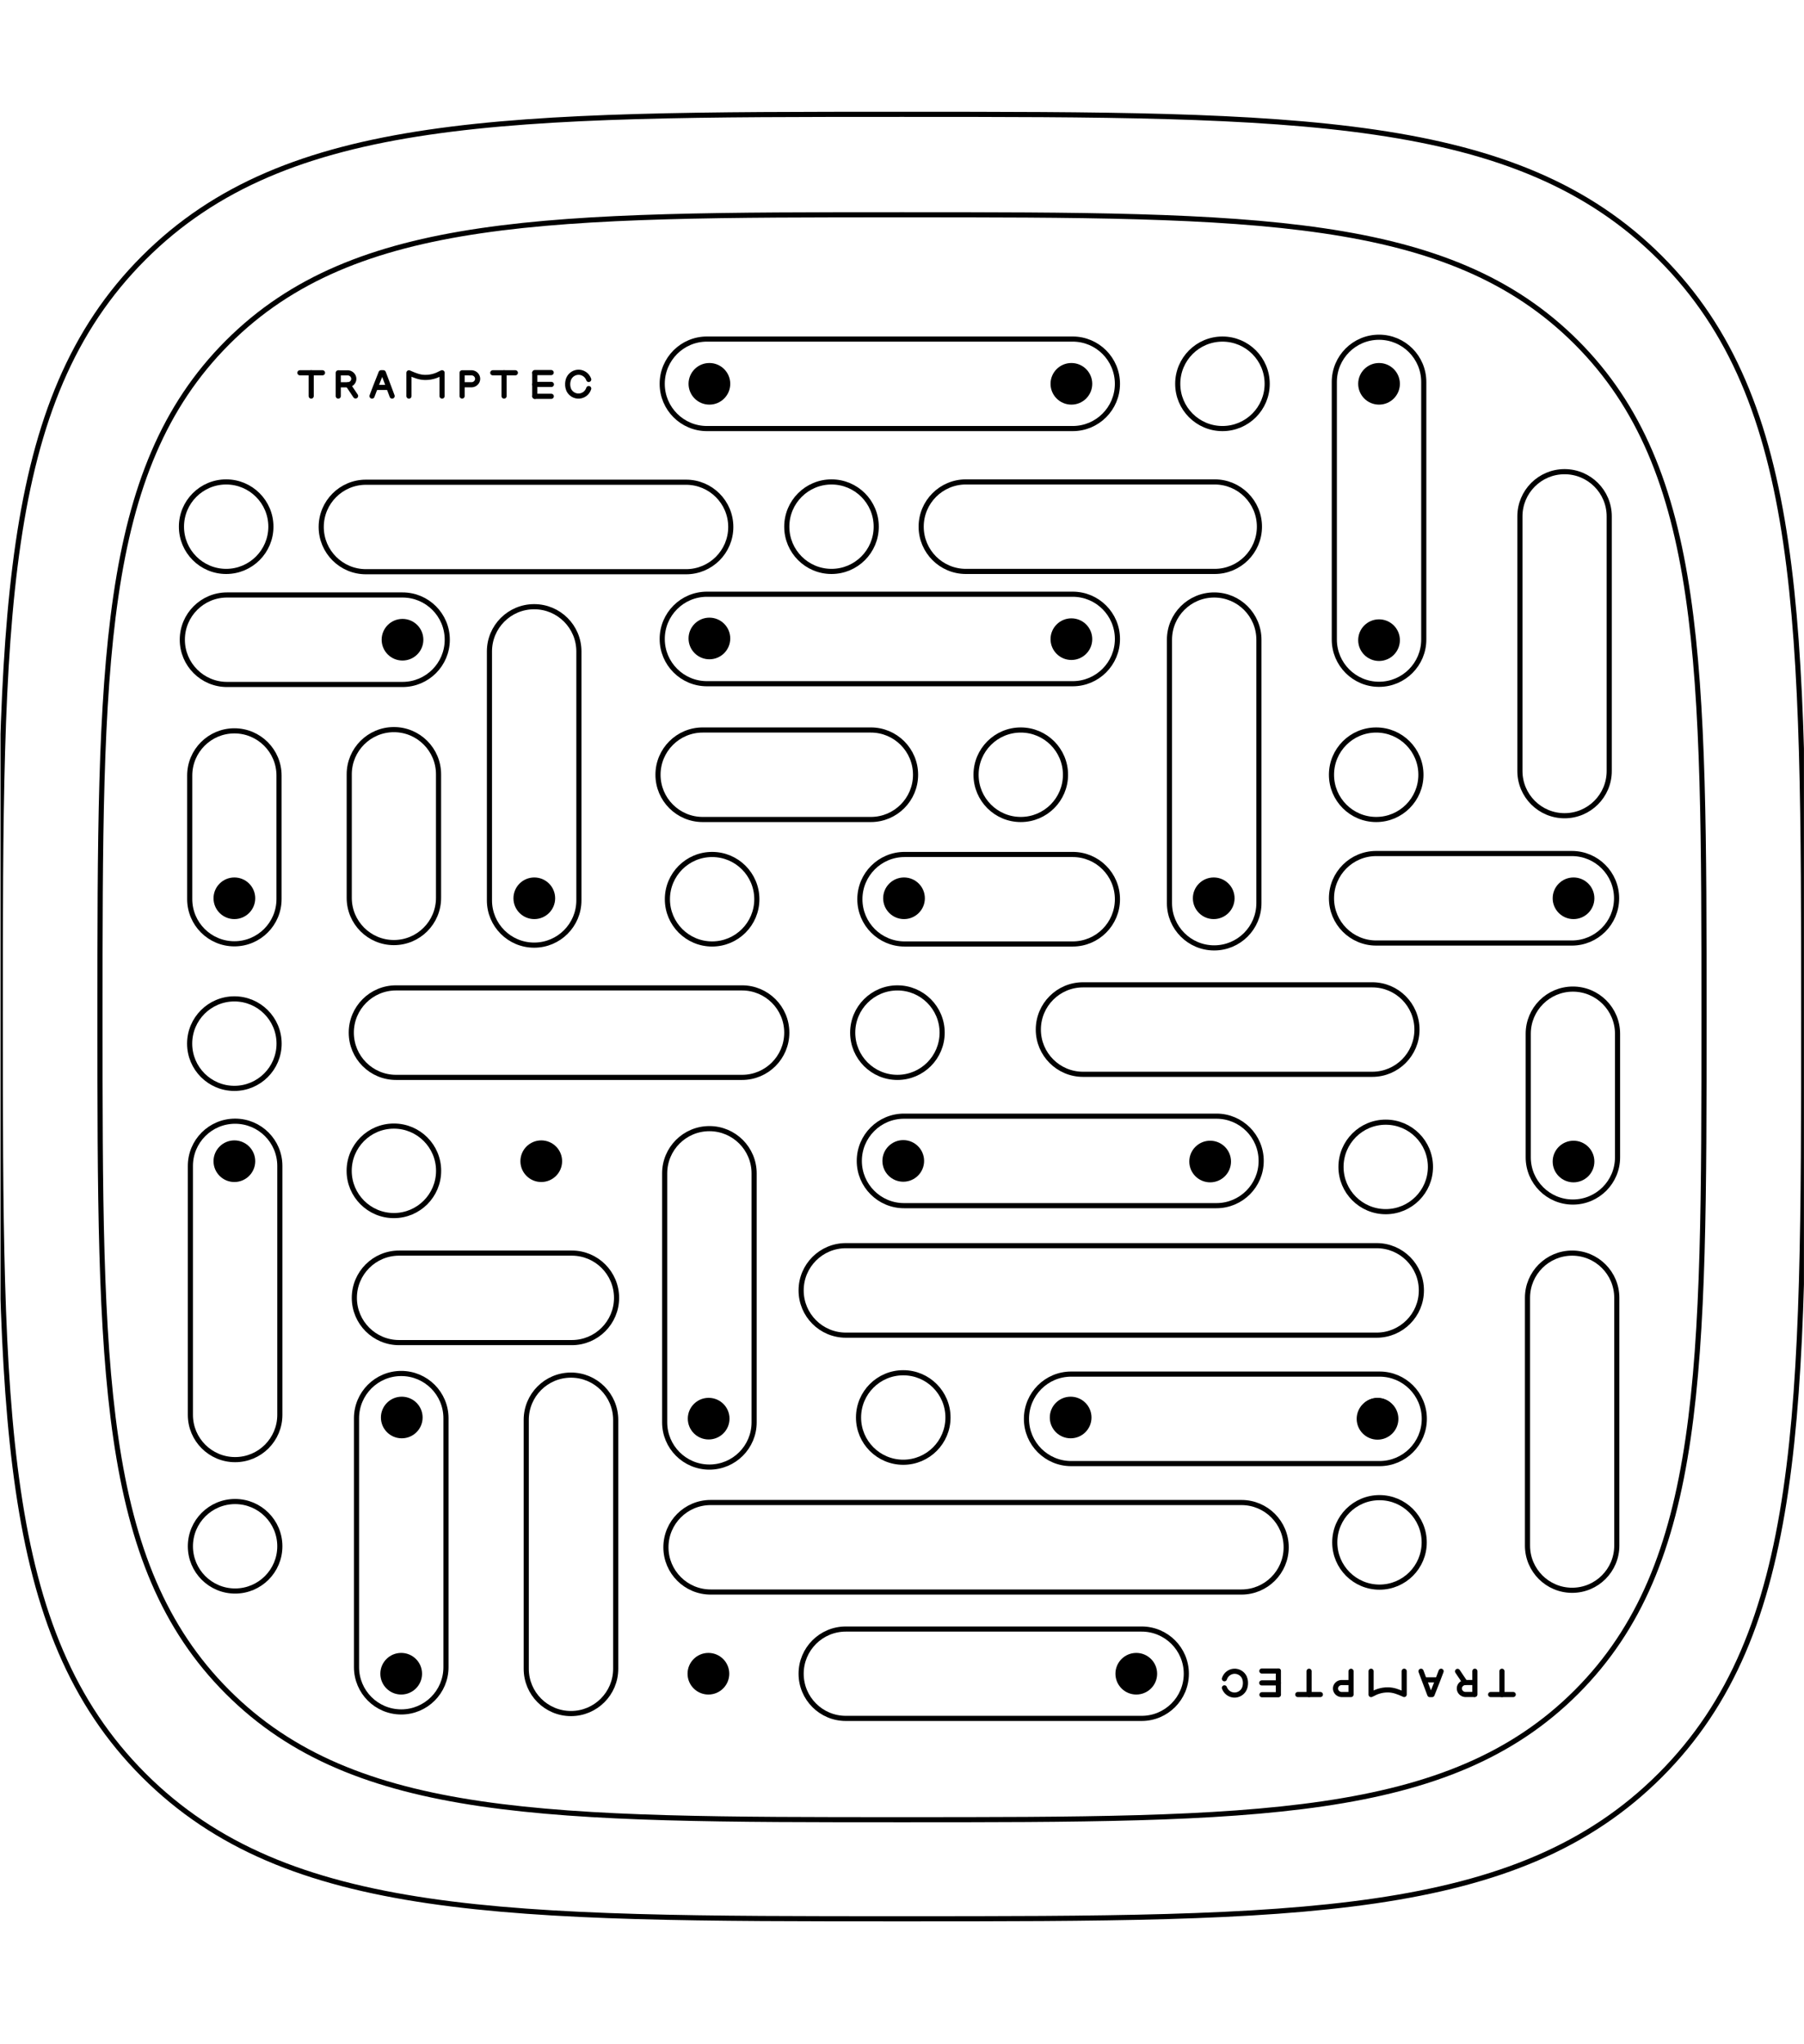 <svg width="3188" height="3610" viewBox="0 0 3188 3610" fill="none" xmlns="http://www.w3.org/2000/svg">
<g clip-path="url(#clip0_2341_220)">
<path d="M2448.83 2140.03C2492.48 2140.03 2527.86 2104.65 2527.86 2061C2527.86 2017.35 2492.48 1981.97 2448.83 1981.97C2405.18 1981.97 2369.8 2017.35 2369.8 2061C2369.8 2104.65 2405.18 2140.03 2448.83 2140.03Z" stroke="black" stroke-width="9.07" stroke-linecap="round" stroke-linejoin="round"/>
<path d="M2437.81 2803.18C2481.46 2803.18 2516.84 2767.8 2516.84 2724.15C2516.84 2680.5 2481.46 2645.12 2437.81 2645.12C2394.16 2645.12 2358.78 2680.5 2358.78 2724.15C2358.78 2767.8 2394.16 2803.18 2437.81 2803.18Z" stroke="black" stroke-width="9.07" stroke-linecap="round" stroke-linejoin="round"/>
<path d="M1596.22 2582.61C1639.87 2582.61 1675.25 2547.23 1675.25 2503.58C1675.25 2459.93 1639.87 2424.55 1596.22 2424.55C1552.57 2424.55 1517.19 2459.93 1517.19 2503.58C1517.19 2547.23 1552.57 2582.61 1596.22 2582.61Z" stroke="black" stroke-width="9.07" stroke-linecap="round" stroke-linejoin="round"/>
<path d="M2432.01 1447.39C2475.66 1447.39 2511.04 1412.01 2511.04 1368.36C2511.04 1324.71 2475.66 1289.33 2432.01 1289.33C2388.36 1289.33 2352.98 1324.71 2352.98 1368.36C2352.98 1412.01 2388.36 1447.39 2432.01 1447.39Z" stroke="black" stroke-width="9.07" stroke-linecap="round" stroke-linejoin="round"/>
<path d="M1258.44 1667.23C1302.09 1667.23 1337.47 1631.85 1337.47 1588.2C1337.47 1544.55 1302.09 1509.17 1258.44 1509.17C1214.79 1509.17 1179.41 1544.55 1179.41 1588.2C1179.41 1631.85 1214.79 1667.23 1258.44 1667.23Z" stroke="black" stroke-width="9.07" stroke-linecap="round" stroke-linejoin="round"/>
<path d="M696.07 2146.94C739.717 2146.94 775.1 2111.56 775.1 2067.91C775.1 2024.26 739.717 1988.88 696.07 1988.88C652.423 1988.88 617.04 2024.26 617.04 2067.91C617.04 2111.56 652.423 2146.94 696.07 2146.94Z" stroke="black" stroke-width="9.07" stroke-linecap="round" stroke-linejoin="round"/>
<path d="M1585.91 1902.88C1629.56 1902.88 1664.94 1867.5 1664.94 1823.85C1664.94 1780.2 1629.56 1744.82 1585.91 1744.82C1542.26 1744.82 1506.88 1780.2 1506.88 1823.85C1506.88 1867.5 1542.26 1902.88 1585.91 1902.88Z" stroke="black" stroke-width="9.07" stroke-linecap="round" stroke-linejoin="round"/>
<path d="M414.18 1922.28C457.827 1922.28 493.21 1886.9 493.21 1843.25C493.21 1799.6 457.827 1764.22 414.18 1764.22C370.533 1764.22 335.15 1799.6 335.15 1843.25C335.15 1886.9 370.533 1922.28 414.18 1922.28Z" stroke="black" stroke-width="9.07" stroke-linecap="round" stroke-linejoin="round"/>
<path d="M415.49 2810.05C459.137 2810.05 494.52 2774.67 494.52 2731.02C494.52 2687.37 459.137 2651.99 415.49 2651.99C371.843 2651.99 336.46 2687.37 336.46 2731.02C336.46 2774.67 371.843 2810.05 415.49 2810.05Z" stroke="black" stroke-width="9.07" stroke-linecap="round" stroke-linejoin="round"/>
<path d="M1803.89 1447.39C1847.54 1447.39 1882.92 1412.01 1882.92 1368.36C1882.92 1324.71 1847.54 1289.33 1803.89 1289.33C1760.24 1289.33 1724.86 1324.71 1724.86 1368.36C1724.86 1412.01 1760.24 1447.39 1803.89 1447.39Z" stroke="black" stroke-width="9.07" stroke-linecap="round" stroke-linejoin="round"/>
<path d="M2160.31 756.931C2203.96 756.931 2239.34 721.548 2239.34 677.901C2239.34 634.254 2203.96 598.871 2160.31 598.871C2116.66 598.871 2081.28 634.254 2081.28 677.901C2081.28 721.548 2116.66 756.931 2160.31 756.931Z" stroke="black" stroke-width="9.07" stroke-linecap="round" stroke-linejoin="round"/>
<path d="M399.69 1009.25C443.337 1009.25 478.72 973.867 478.72 930.22C478.72 886.573 443.337 851.19 399.69 851.19C356.043 851.19 320.66 886.573 320.66 930.22C320.66 973.867 356.043 1009.25 399.69 1009.25Z" stroke="black" stroke-width="9.07" stroke-linecap="round" stroke-linejoin="round"/>
<path d="M1469.42 1009.25C1513.07 1009.25 1548.45 973.867 1548.45 930.22C1548.45 886.573 1513.07 851.19 1469.42 851.19C1425.77 851.19 1390.39 886.573 1390.39 930.22C1390.39 973.867 1425.77 1009.25 1469.42 1009.25Z" stroke="black" stroke-width="9.07" stroke-linecap="round" stroke-linejoin="round"/>
<path d="M615.13 679.621C619.54 686.191 623.95 692.751 628.36 699.321" stroke="black" stroke-width="9.07" stroke-linecap="round" stroke-linejoin="round"/>
<path d="M974.39 678.971H945.03" stroke="black" stroke-width="9.07" stroke-linecap="round" stroke-linejoin="round"/>
<path d="M945.2 699.96H974.22" stroke="black" stroke-width="9.07" stroke-linecap="round" stroke-linejoin="round"/>
<path d="M663.55 684.261H686.91" stroke="black" stroke-width="9.07" stroke-miterlimit="10"/>
<path d="M549.95 658.4V699.53" stroke="black" stroke-width="9.07" stroke-linecap="round" stroke-linejoin="round"/>
<path d="M597.78 658.5V699.54" stroke="black" stroke-width="9.07" stroke-linecap="round" stroke-linejoin="round"/>
<path d="M529.99 658.4H569.9" stroke="black" stroke-width="9.07" stroke-linecap="round" stroke-linejoin="round"/>
<path d="M890.77 658.4V699.53" stroke="black" stroke-width="9.07" stroke-linecap="round" stroke-linejoin="round"/>
<path d="M870.82 658.4H910.73" stroke="black" stroke-width="9.07" stroke-linecap="round" stroke-linejoin="round"/>
<path d="M945.02 658.92V699.96" stroke="black" stroke-width="9.07" stroke-linecap="round" stroke-linejoin="round"/>
<path d="M945.02 658.051H974.04" stroke="black" stroke-width="9.07" stroke-linecap="round" stroke-linejoin="round"/>
<path d="M597.78 658.5H615.13C621.19 658.98 625.65 664.25 625.22 669.88C624.83 674.95 620.56 679.22 615.13 679.62H599.29" stroke="black" stroke-width="9.07" stroke-linejoin="round"/>
<path d="M722.69 699.571V658.461C723.47 658.841 724.62 659.371 726.01 659.971C732.96 662.951 741.15 666.481 751.11 666.621C764.1 666.801 773.65 662.221 777.72 659.971C778.88 659.431 780.04 658.891 781.21 658.351V699.541" stroke="black" stroke-width="9.07" stroke-linecap="round" stroke-linejoin="round"/>
<path d="M818.14 679.551H833.98C839.41 679.161 843.69 674.881 844.07 669.811C844.5 664.181 840.04 658.911 833.98 658.431H816.63V699.471" stroke="black" stroke-width="9.07" stroke-linecap="round" stroke-linejoin="round"/>
<path d="M657.44 699.541L663.55 683.401C666.85 675.041 670.16 666.671 673.46 658.311C674.78 658.311 676.11 658.311 677.43 658.311C680.52 666.431 683.6 674.581 686.67 682.761C688.77 688.361 690.86 693.951 692.94 699.531" stroke="black" stroke-width="9.07" stroke-linecap="round" stroke-linejoin="round"/>
<path d="M1040.36 670.201C1037.78 662.891 1031.03 657.851 1023.36 657.481C1015.44 657.101 1008.05 661.761 1004.93 669.131C1004.06 671.391 1002.88 675.371 1003.21 680.371C1003.44 683.901 1004.34 686.741 1005.13 688.681C1008.45 695.661 1015.68 699.961 1023.36 699.521C1031.19 699.071 1037.98 693.781 1040.36 686.271" stroke="black" stroke-width="9.07" stroke-linecap="round" stroke-linejoin="round"/>
<path d="M2589.02 2971.65C2584.61 2965.08 2580.2 2958.52 2575.79 2951.95" stroke="black" stroke-width="9.07" stroke-linecap="round" stroke-linejoin="round"/>
<path d="M2229.76 2972.3C2239.55 2972.3 2249.33 2972.3 2259.12 2972.3" stroke="black" stroke-width="9.07" stroke-linecap="round" stroke-linejoin="round"/>
<path d="M2258.95 2951.31C2249.28 2951.31 2239.6 2951.31 2229.93 2951.31" stroke="black" stroke-width="9.07" stroke-linecap="round" stroke-linejoin="round"/>
<path d="M2540.59 2967.01H2517.24" stroke="black" stroke-width="9.07" stroke-miterlimit="10"/>
<path d="M2654.2 2992.86V2951.73" stroke="black" stroke-width="9.07" stroke-linecap="round" stroke-linejoin="round"/>
<path d="M2606.37 2992.77V2951.73" stroke="black" stroke-width="9.07" stroke-linecap="round" stroke-linejoin="round"/>
<path d="M2674.16 2992.86H2634.25" stroke="black" stroke-width="9.07" stroke-linecap="round" stroke-linejoin="round"/>
<path d="M2313.38 2992.86C2313.38 2979.15 2313.38 2965.44 2313.38 2951.73" stroke="black" stroke-width="9.07" stroke-linecap="round" stroke-linejoin="round"/>
<path d="M2333.33 2992.86H2293.42" stroke="black" stroke-width="9.07" stroke-linecap="round" stroke-linejoin="round"/>
<path d="M2259.12 2992.35C2259.12 2978.67 2259.12 2964.99 2259.12 2951.31" stroke="black" stroke-width="9.07" stroke-linecap="round" stroke-linejoin="round"/>
<path d="M2259.12 2993.22C2249.45 2993.22 2239.77 2993.22 2230.1 2993.22" stroke="black" stroke-width="9.07" stroke-linecap="round" stroke-linejoin="round"/>
<path d="M2606.37 2992.77H2589.02C2582.96 2992.29 2578.5 2987.02 2578.93 2981.39C2579.32 2976.32 2583.59 2972.05 2589.02 2971.65C2594.3 2971.65 2599.58 2971.65 2604.86 2971.65" stroke="black" stroke-width="9.07" stroke-linejoin="round"/>
<path d="M2481.46 2951.7V2992.81C2480.68 2992.43 2479.53 2991.9 2478.14 2991.3C2471.19 2988.32 2463 2984.79 2453.04 2984.65C2440.05 2984.47 2430.5 2989.05 2426.43 2991.3C2425.27 2991.84 2424.11 2992.38 2422.94 2992.92C2422.94 2979.19 2422.94 2965.46 2422.94 2951.73" stroke="black" stroke-width="9.07" stroke-linecap="round" stroke-linejoin="round"/>
<path d="M2386.01 2971.72H2370.17C2364.74 2972.11 2360.46 2976.39 2360.08 2981.46C2359.65 2987.09 2364.11 2992.36 2370.17 2992.84H2387.52V2951.8" stroke="black" stroke-width="9.07" stroke-linecap="round" stroke-linejoin="round"/>
<path d="M2546.7 2951.73L2540.59 2967.87C2537.29 2976.23 2533.98 2984.6 2530.68 2992.96C2529.36 2992.96 2528.03 2992.96 2526.71 2992.96C2523.62 2984.84 2520.54 2976.69 2517.47 2968.51C2515.37 2962.91 2513.28 2957.32 2511.2 2951.74" stroke="black" stroke-width="9.07" stroke-linecap="round" stroke-linejoin="round"/>
<path d="M2163.79 2981.07C2166.37 2988.38 2173.12 2993.42 2180.79 2993.79C2188.71 2994.17 2196.1 2989.51 2199.22 2982.14C2200.09 2979.88 2201.27 2975.9 2200.94 2970.9C2200.71 2967.37 2199.81 2964.53 2199.02 2962.59C2195.7 2955.61 2188.47 2951.31 2180.79 2951.75C2172.96 2952.2 2166.17 2957.49 2163.79 2965" stroke="black" stroke-width="9.07" stroke-linecap="round" stroke-linejoin="round"/>
<path d="M2434.37 2538.3C2453.55 2538.3 2469.09 2522.76 2469.09 2503.58C2469.09 2484.4 2453.55 2468.86 2434.37 2468.86C2415.19 2468.86 2399.65 2484.4 2399.65 2503.58C2399.65 2522.76 2415.19 2538.3 2434.37 2538.3Z" fill="black"/>
<path d="M1895.66 598.86H1249.28C1205.63 598.86 1170.25 634.243 1170.25 677.89V677.9C1170.25 721.547 1205.63 756.93 1249.28 756.93H1895.66C1939.31 756.93 1974.69 721.547 1974.69 677.9V677.89C1974.69 634.243 1939.31 598.86 1895.66 598.86Z" stroke="black" stroke-width="9.07" stroke-miterlimit="10"/>
<path d="M1895.68 1049.51H1249.3C1205.65 1049.51 1170.27 1084.89 1170.27 1128.54V1128.55C1170.27 1172.2 1205.65 1207.58 1249.3 1207.58H1895.68C1939.33 1207.58 1974.71 1172.2 1974.71 1128.55V1128.54C1974.71 1084.89 1939.33 1049.51 1895.68 1049.51Z" stroke="black" stroke-width="9.07" stroke-miterlimit="10"/>
<path d="M1311.36 1744.81H699.83C656.183 1744.81 620.8 1780.19 620.8 1823.84V1823.85C620.8 1867.5 656.183 1902.88 699.83 1902.88H1311.36C1355.01 1902.88 1390.39 1867.5 1390.39 1823.85V1823.84C1390.39 1780.19 1355.01 1744.81 1311.36 1744.81Z" stroke="black" stroke-width="9.07" stroke-miterlimit="10"/>
<path d="M2425 1739.38H1913.95C1870.3 1739.38 1834.92 1774.76 1834.92 1818.41V1818.42C1834.92 1862.07 1870.3 1897.45 1913.95 1897.45H2425C2468.65 1897.45 2504.03 1862.07 2504.03 1818.42V1818.41C2504.03 1774.76 2468.65 1739.38 2425 1739.38Z" stroke="black" stroke-width="9.07" stroke-miterlimit="10"/>
<path d="M2437.98 2426.91H1892.98C1849.33 2426.91 1813.95 2462.29 1813.95 2505.94V2505.95C1813.95 2549.6 1849.33 2584.98 1892.98 2584.98H2437.98C2481.63 2584.98 2517.01 2549.6 2517.01 2505.95V2505.94C2517.01 2462.29 2481.63 2426.91 2437.98 2426.91Z" stroke="black" stroke-width="9.07" stroke-miterlimit="10"/>
<path d="M2432.81 2200.08H1494.77C1451.12 2200.08 1415.74 2235.46 1415.74 2279.11V2279.12C1415.74 2322.77 1451.12 2358.15 1494.77 2358.15H2432.81C2476.46 2358.15 2511.84 2322.77 2511.84 2279.12V2279.11C2511.84 2235.46 2476.46 2200.08 2432.81 2200.08Z" stroke="black" stroke-width="9.07" stroke-miterlimit="10"/>
<path d="M2193.88 2653.74H1255.84C1212.19 2653.74 1176.81 2689.12 1176.81 2732.77V2732.78C1176.81 2776.43 1212.19 2811.81 1255.84 2811.81H2193.88C2237.53 2811.81 2272.91 2776.43 2272.91 2732.78V2732.77C2272.91 2689.12 2237.53 2653.74 2193.88 2653.74Z" stroke="black" stroke-width="9.07" stroke-miterlimit="10"/>
<path d="M2516.05 1129.57V674.631C2516.05 630.984 2480.67 595.601 2437.02 595.601H2437.01C2393.36 595.601 2357.98 630.984 2357.98 674.631V1129.57C2357.98 1173.22 2393.36 1208.6 2437.01 1208.6H2437.02C2480.67 1208.6 2516.05 1173.22 2516.05 1129.57Z" stroke="black" stroke-width="9.07" stroke-miterlimit="10"/>
<path d="M1023.01 1590.26V1150.57C1023.01 1106.92 987.627 1071.54 943.98 1071.54H943.97C900.323 1071.54 864.94 1106.92 864.94 1150.57V1590.26C864.94 1633.91 900.323 1669.29 943.97 1669.29H943.98C987.627 1669.29 1023.01 1633.91 1023.01 1590.26Z" stroke="black" stroke-width="9.07" stroke-miterlimit="10"/>
<path d="M1088.04 2947.43V2507.74C1088.04 2464.09 1052.66 2428.71 1009.01 2428.71H1009C965.352 2428.71 929.969 2464.09 929.969 2507.74V2947.43C929.969 2991.08 965.352 3026.46 1009 3026.46H1009.01C1052.66 3026.46 1088.04 2991.08 1088.04 2947.43Z" stroke="black" stroke-width="9.07" stroke-miterlimit="10"/>
<path d="M788.11 2944.56V2504.87C788.11 2461.22 752.727 2425.84 709.08 2425.84H709.07C665.423 2425.84 630.04 2461.22 630.04 2504.87V2944.56C630.04 2988.21 665.423 3023.59 709.07 3023.59H709.08C752.727 3023.59 788.11 2988.21 788.11 2944.56Z" stroke="black" stroke-width="9.07" stroke-miterlimit="10"/>
<path d="M494.52 2498.96L494.52 2059.27C494.52 2015.62 459.137 1980.24 415.49 1980.24H415.479C371.832 1980.24 336.449 2015.62 336.449 2059.27V2498.96C336.449 2542.61 371.832 2577.99 415.479 2577.99H415.49C459.137 2577.99 494.52 2542.61 494.52 2498.96Z" stroke="black" stroke-width="9.07" stroke-miterlimit="10"/>
<path d="M1332.67 2512.11V2072.42C1332.67 2028.77 1297.29 1993.39 1253.64 1993.39H1253.63C1209.98 1993.39 1174.6 2028.77 1174.6 2072.42V2512.11C1174.6 2555.76 1209.98 2591.14 1253.63 2591.14H1253.64C1297.29 2591.14 1332.67 2555.76 1332.67 2512.11Z" stroke="black" stroke-width="9.07" stroke-miterlimit="10"/>
<path d="M2224.73 1595.13V1129.86C2224.73 1086.21 2189.35 1050.83 2145.7 1050.83H2145.69C2102.04 1050.83 2066.66 1086.21 2066.66 1129.86V1595.13C2066.66 1638.78 2102.04 1674.16 2145.69 1674.16H2145.7C2189.35 1674.16 2224.73 1638.78 2224.73 1595.13Z" stroke="black" stroke-width="9.07" stroke-miterlimit="10"/>
<path d="M1706.91 1009.25L2146.6 1009.25C2190.25 1009.25 2225.63 973.868 2225.63 930.221V930.211C2225.63 886.563 2190.25 851.18 2146.6 851.18H1706.91C1663.26 851.18 1627.88 886.563 1627.88 930.211V930.221C1627.88 973.868 1663.26 1009.25 1706.91 1009.25Z" stroke="black" stroke-width="9.07" stroke-miterlimit="10"/>
<path d="M705.22 2371.29H1010.54C1054.19 2371.29 1089.57 2335.91 1089.57 2292.26V2292.25C1089.57 2248.6 1054.19 2213.22 1010.54 2213.22H705.22C661.573 2213.22 626.19 2248.6 626.19 2292.25V2292.26C626.19 2335.91 661.573 2371.29 705.22 2371.29Z" stroke="black" stroke-width="9.07" stroke-miterlimit="10"/>
<path d="M401.22 1208.9H711.36C755.007 1208.9 790.39 1173.52 790.39 1129.87V1129.86C790.39 1086.21 755.007 1050.83 711.36 1050.83H401.22C357.573 1050.83 322.19 1086.21 322.19 1129.86V1129.87C322.19 1173.52 357.573 1208.9 401.22 1208.9Z" stroke="black" stroke-width="9.07" stroke-miterlimit="10"/>
<path d="M2432.01 1665.56H2777.77C2821.42 1665.56 2856.8 1630.18 2856.8 1586.53V1586.52C2856.8 1542.87 2821.42 1507.49 2777.77 1507.49H2432.01C2388.36 1507.49 2352.98 1542.87 2352.98 1586.52V1586.53C2352.98 1630.18 2388.36 1665.56 2432.01 1665.56Z" stroke="black" stroke-width="9.07" stroke-miterlimit="10"/>
<path d="M1598.59 1667.23H1895.68C1939.33 1667.23 1974.71 1631.85 1974.71 1588.2V1588.19C1974.71 1544.54 1939.33 1509.16 1895.68 1509.16H1598.59C1554.94 1509.16 1519.56 1544.54 1519.56 1588.19V1588.2C1519.56 1631.85 1554.94 1667.23 1598.59 1667.23Z" stroke="black" stroke-width="9.07" stroke-miterlimit="10"/>
<path d="M1597.58 2129.43H2149.7C2193.35 2129.43 2228.73 2094.05 2228.73 2050.4V2050.39C2228.73 2006.74 2193.35 1971.36 2149.7 1971.36H1597.58C1553.93 1971.36 1518.55 2006.74 1518.55 2050.39V2050.4C1518.55 2094.05 1553.93 2129.43 1597.58 2129.43Z" stroke="black" stroke-width="9.07" stroke-miterlimit="10"/>
<path d="M1241.84 1447.39H1538.93C1582.58 1447.39 1617.96 1412.01 1617.96 1368.36V1368.35C1617.96 1324.7 1582.58 1289.32 1538.93 1289.32H1241.84C1198.19 1289.32 1162.81 1324.7 1162.81 1368.35V1368.36C1162.81 1412.01 1198.19 1447.39 1241.84 1447.39Z" stroke="black" stroke-width="9.07" stroke-miterlimit="10"/>
<path d="M646.68 1009.77L1212.4 1009.77C1256.05 1009.77 1291.43 974.388 1291.43 930.741V930.731C1291.43 887.083 1256.05 851.701 1212.4 851.701L646.68 851.701C603.033 851.701 567.65 887.083 567.65 930.731V930.741C567.65 974.388 603.033 1009.77 646.68 1009.77Z" stroke="black" stroke-width="9.07" stroke-miterlimit="10"/>
<path d="M2700.67 1825.83V2044.13C2700.67 2087.71 2736 2123.04 2779.58 2123.04C2823.16 2123.04 2858.49 2087.71 2858.49 2044.13V1825.83C2858.49 1782.25 2823.16 1746.92 2779.58 1746.92C2736 1746.92 2700.67 1782.25 2700.67 1825.83Z" stroke="black" stroke-width="9.07" stroke-miterlimit="10"/>
<path d="M1494.65 3035.02H2017.54C2061.12 3035.02 2096.45 2999.69 2096.45 2956.11C2096.45 2912.53 2061.12 2877.2 2017.54 2877.2H1494.65C1451.07 2877.2 1415.74 2912.53 1415.74 2956.11C1415.74 2999.69 1451.07 3035.02 1494.65 3035.02Z" stroke="black" stroke-width="9.07" stroke-miterlimit="10"/>
<path d="M335.27 1369.73V1588.03C335.27 1631.61 370.599 1666.94 414.18 1666.94C457.76 1666.94 493.09 1631.61 493.09 1588.03V1369.73C493.09 1326.15 457.76 1290.82 414.18 1290.82C370.599 1290.82 335.27 1326.15 335.27 1369.73Z" stroke="black" stroke-width="9.07" stroke-miterlimit="10"/>
<path d="M617.16 1367.56V1585.86C617.16 1629.44 652.489 1664.77 696.07 1664.77C739.65 1664.77 774.98 1629.44 774.98 1585.86V1367.56C774.98 1323.98 739.65 1288.65 696.07 1288.65C652.489 1288.65 617.16 1323.98 617.16 1367.56Z" stroke="black" stroke-width="9.07" stroke-miterlimit="10"/>
<path d="M2685.97 911.98V1361.82C2685.97 1405.4 2721.3 1440.73 2764.88 1440.73C2808.46 1440.73 2843.79 1405.4 2843.79 1361.82V911.98C2843.79 868.4 2808.46 833.071 2764.88 833.071C2721.3 833.071 2685.97 868.4 2685.97 911.98Z" stroke="black" stroke-width="9.07" stroke-miterlimit="10"/>
<path d="M2699.36 2292.14V2729.84C2699.36 2773.42 2734.69 2808.75 2778.27 2808.75C2821.85 2808.75 2857.18 2773.42 2857.18 2729.84V2292.14C2857.18 2248.56 2821.85 2213.23 2778.27 2213.23C2734.69 2213.23 2699.36 2248.56 2699.36 2292.14Z" stroke="black" stroke-width="9.07" stroke-miterlimit="10"/>
<path d="M1253.64 714.661C1273.99 714.661 1290.49 698.203 1290.49 677.901C1290.49 657.599 1273.99 641.141 1253.64 641.141C1233.29 641.141 1216.79 657.599 1216.79 677.901C1216.79 698.203 1233.29 714.661 1253.64 714.661Z" fill="black"/>
<path d="M711.3 1166.63C731.651 1166.63 748.15 1150.17 748.15 1129.87C748.15 1109.57 731.651 1093.11 711.3 1093.11C690.948 1093.11 674.45 1109.57 674.45 1129.87C674.45 1150.17 690.948 1166.63 711.3 1166.63Z" fill="black"/>
<path d="M414.18 1623.29C434.531 1623.29 451.03 1606.83 451.03 1586.53C451.03 1566.23 434.531 1549.77 414.18 1549.77C393.828 1549.77 377.33 1566.23 377.33 1586.53C377.33 1606.83 393.828 1623.29 414.18 1623.29Z" fill="black"/>
<path d="M414.18 2087.67C434.531 2087.67 451.03 2071.21 451.03 2050.91C451.03 2030.61 434.531 2014.15 414.18 2014.15C393.828 2014.15 377.33 2030.61 377.33 2050.91C377.33 2071.21 393.828 2087.67 414.18 2087.67Z" fill="black"/>
<path d="M956.51 2087.67C976.861 2087.67 993.36 2071.21 993.36 2050.91C993.36 2030.61 976.861 2014.15 956.51 2014.15C936.158 2014.15 919.66 2030.61 919.66 2050.91C919.66 2071.21 936.158 2087.67 956.51 2087.67Z" fill="black"/>
<path d="M1596.22 2087.16C1616.57 2087.16 1633.07 2070.7 1633.07 2050.4C1633.07 2030.1 1616.57 2013.64 1596.22 2013.64C1575.87 2013.64 1559.37 2030.1 1559.37 2050.4C1559.37 2070.7 1575.87 2087.16 1596.22 2087.16Z" fill="black"/>
<path d="M2138.56 2088.24C2158.91 2088.24 2175.41 2071.78 2175.41 2051.48C2175.41 2031.18 2158.91 2014.72 2138.56 2014.72C2118.21 2014.72 2101.71 2031.18 2101.71 2051.48C2101.71 2071.78 2118.21 2088.24 2138.56 2088.24Z" fill="black"/>
<path d="M2780.71 2088.24C2801.06 2088.24 2817.56 2071.78 2817.56 2051.48C2817.56 2031.18 2801.06 2014.72 2780.71 2014.72C2760.36 2014.72 2743.86 2031.18 2743.86 2051.48C2743.86 2071.78 2760.36 2088.24 2780.71 2088.24Z" fill="black"/>
<path d="M2434.37 2542.7C2454.72 2542.7 2471.22 2526.24 2471.22 2505.94C2471.22 2485.64 2454.72 2469.18 2434.37 2469.18C2414.02 2469.18 2397.52 2485.64 2397.52 2505.94C2397.52 2526.24 2414.02 2542.7 2434.37 2542.7Z" fill="black"/>
<path d="M1892.03 2540.34C1912.38 2540.34 1928.88 2523.88 1928.88 2503.58C1928.88 2483.28 1912.38 2466.82 1892.03 2466.82C1871.68 2466.82 1855.18 2483.28 1855.18 2503.58C1855.18 2523.88 1871.68 2540.34 1892.03 2540.34Z" fill="black"/>
<path d="M1252.32 2542.37C1272.67 2542.37 1289.17 2525.91 1289.17 2505.61C1289.17 2485.31 1272.67 2468.85 1252.32 2468.85C1231.97 2468.85 1215.47 2485.31 1215.47 2505.61C1215.47 2525.91 1231.97 2542.37 1252.32 2542.37Z" fill="black"/>
<path d="M709.99 2540.34C730.341 2540.34 746.84 2523.88 746.84 2503.58C746.84 2483.28 730.341 2466.82 709.99 2466.82C689.638 2466.82 673.14 2483.28 673.14 2503.58C673.14 2523.88 689.638 2540.34 709.99 2540.34Z" fill="black"/>
<path d="M708.99 2992.88C729.341 2992.88 745.84 2976.42 745.84 2956.12C745.84 2935.82 729.341 2919.36 708.99 2919.36C688.638 2919.36 672.14 2935.82 672.14 2956.12C672.14 2976.42 688.638 2992.88 708.99 2992.88Z" fill="black"/>
<path d="M1251.89 2992.88C1272.24 2992.88 1288.74 2976.42 1288.74 2956.12C1288.74 2935.82 1272.24 2919.36 1251.89 2919.36C1231.54 2919.36 1215.04 2935.82 1215.04 2956.12C1215.04 2976.42 1231.54 2992.88 1251.89 2992.88Z" fill="black"/>
<path d="M2008.03 2992.88C2028.38 2992.88 2044.88 2976.42 2044.88 2956.12C2044.88 2935.82 2028.38 2919.36 2008.03 2919.36C1987.68 2919.36 1971.18 2935.82 1971.18 2956.12C1971.18 2976.42 1987.68 2992.88 2008.03 2992.88Z" fill="black"/>
<path d="M944.2 1623.29C964.551 1623.29 981.05 1606.83 981.05 1586.53C981.05 1566.23 964.551 1549.77 944.2 1549.77C923.848 1549.77 907.35 1566.23 907.35 1586.53C907.35 1606.83 923.848 1623.29 944.2 1623.29Z" fill="black"/>
<path d="M1597.56 1623.29C1617.91 1623.29 1634.41 1606.83 1634.41 1586.53C1634.41 1566.23 1617.91 1549.77 1597.56 1549.77C1577.21 1549.77 1560.71 1566.23 1560.71 1586.53C1560.71 1606.83 1577.21 1623.29 1597.56 1623.29Z" fill="black"/>
<path d="M2144.87 1623.29C2165.22 1623.29 2181.72 1606.83 2181.72 1586.53C2181.72 1566.23 2165.22 1549.77 2144.87 1549.77C2124.52 1549.77 2108.02 1566.23 2108.02 1586.53C2108.02 1606.83 2124.52 1623.29 2144.87 1623.29Z" fill="black"/>
<path d="M2780.71 1623.29C2801.06 1623.29 2817.56 1606.83 2817.56 1586.53C2817.56 1566.23 2801.06 1549.77 2780.71 1549.77C2760.36 1549.77 2743.86 1566.23 2743.86 1586.53C2743.86 1606.83 2760.36 1623.29 2780.71 1623.29Z" fill="black"/>
<path d="M1253.64 1164.42C1273.99 1164.42 1290.49 1147.96 1290.49 1127.66C1290.49 1107.36 1273.99 1090.9 1253.64 1090.9C1233.29 1090.9 1216.79 1107.36 1216.79 1127.66C1216.79 1147.96 1233.29 1164.42 1253.64 1164.42Z" fill="black"/>
<path d="M1893.35 1165.63C1913.7 1165.63 1930.2 1149.17 1930.2 1128.87C1930.2 1108.57 1913.7 1092.11 1893.35 1092.11C1873 1092.11 1856.5 1108.57 1856.5 1128.87C1856.5 1149.17 1873 1165.63 1893.35 1165.63Z" fill="black"/>
<path d="M1893.35 714.661C1913.7 714.661 1930.2 698.203 1930.2 677.901C1930.2 657.599 1913.7 641.141 1893.35 641.141C1873 641.141 1856.5 657.599 1856.5 677.901C1856.5 698.203 1873 714.661 1893.35 714.661Z" fill="black"/>
<path d="M2437.01 714.661C2457.36 714.661 2473.86 698.203 2473.86 677.901C2473.86 657.599 2457.36 641.141 2437.01 641.141C2416.66 641.141 2400.16 657.599 2400.16 677.901C2400.16 698.203 2416.66 714.661 2437.01 714.661Z" fill="black"/>
<path d="M2437.01 1167.4C2457.36 1167.4 2473.86 1150.94 2473.86 1130.64C2473.86 1110.34 2457.36 1093.88 2437.01 1093.88C2416.66 1093.88 2400.16 1110.34 2400.16 1130.64C2400.16 1150.94 2416.66 1167.4 2437.01 1167.4Z" fill="black"/>
<path d="M1593.99 3213.95C2215.05 3213.95 2560.31 3213.95 2785.81 2988.45C3011.31 2762.95 3011.31 2417.69 3011.31 1796.63C3011.31 1175.57 3011.31 830.311 2785.81 604.811C2560.31 379.311 2215.05 379.311 1593.99 379.311C972.93 379.311 627.67 379.311 402.17 604.811C176.67 830.311 176.67 1175.57 176.67 1796.63C176.67 2417.69 176.67 2762.95 402.17 2988.45C627.67 3213.95 972.93 3213.95 1593.99 3213.95Z" stroke="black" stroke-width="9.07"/>
<path d="M1593.99 3388.92C2292.26 3388.92 2680.43 3388.92 2933.96 3135.39C3187.49 2881.86 3187.49 2493.68 3187.49 1795.42C3187.49 1097.16 3187.49 708.98 2933.96 455.45C2680.43 201.92 2292.25 201.92 1593.99 201.92C895.73 201.92 507.55 201.92 254.02 455.45C0.49 708.98 0.49 1097.16 0.49 1795.42C0.49 2493.68 0.49 2881.86 254.02 3135.39C507.55 3388.92 895.73 3388.92 1593.99 3388.92Z" stroke="black" stroke-width="9.07"/>
</g>
<defs>
<clipPath id="clip0_2341_220">
<rect width="3187" height="3609" fill="white" transform="translate(0.9 0.905)"/>
</clipPath>
</defs>
</svg>
